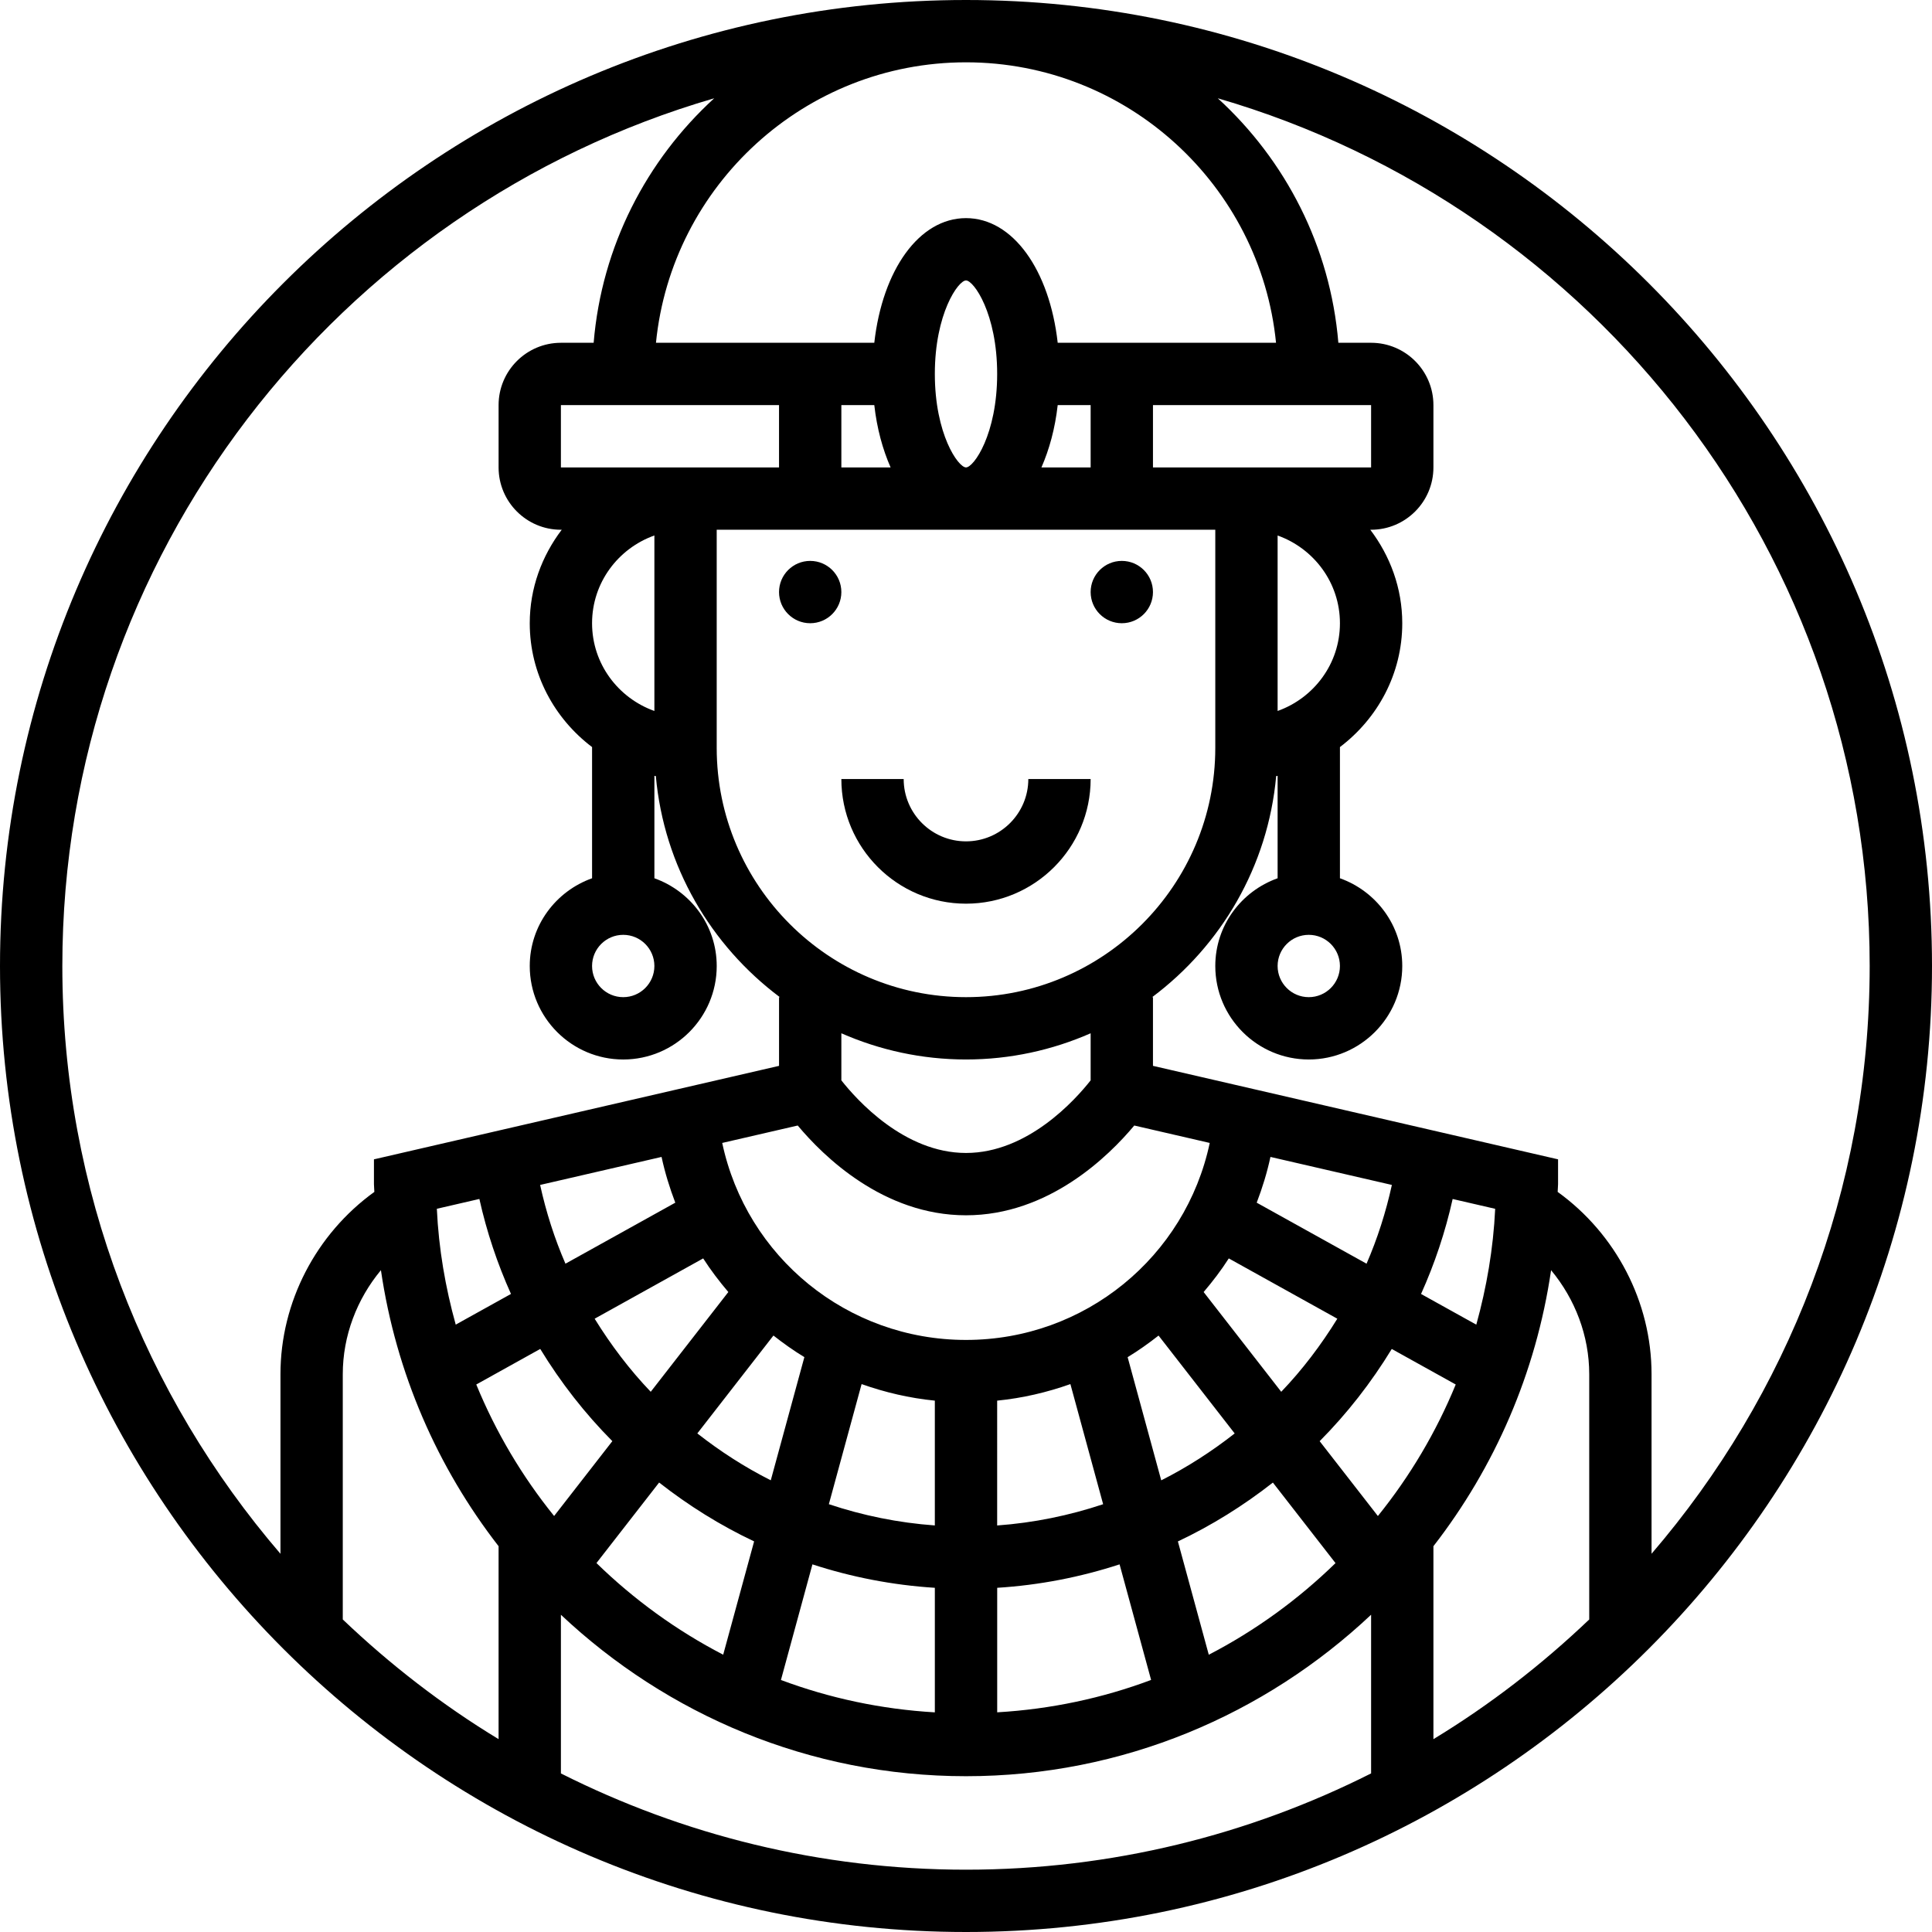 <svg height="496pt" viewBox="0 0 496 496" width="496pt" xmlns="http://www.w3.org/2000/svg"><path d="m216 152c0 4.418-3.582 8-8 8s-8-3.582-8-8 3.582-8 8-8 8 3.582 8 8zm0 0"/><path d="m296 152c0 4.418-3.582 8-8 8s-8-3.582-8-8 3.582-8 8-8 8 3.582 8 8zm0 0"/><path d="m248 232c17.648 0 32-14.352 32-32h-16c0 8.824-7.176 16-16 16s-16-7.176-16-16h-16c0 17.648 14.352 32 32 32zm0 0"/><path d="m248 0c-136.754 0-248 111.246-248 248s111.246 248 248 248 248-111.246 248-248-111.246-248-248-248zm232 248c0 57.586-21.137 110.297-56 150.895v-46.109c0-18.547-9.176-36.016-24.105-46.793.008-.672.105-1.32.105-1.992v-6.367l-104-24v-17.633h-.207c17.688-13.238 29.75-33.566 31.84-56.77.121-.023.246-.016.367-.039v26.281c-9.289 3.312-16 12.113-16 22.527 0 13.23 10.77 24 24 24s24-10.77 24-24c0-10.414-6.711-19.215-16-22.527v-33.68c9.656-7.312 16-18.785 16-31.793 0-9.039-3.129-17.297-8.207-24h.207c8.824 0 16-7.176 16-16v-16c0-8.824-7.176-16-16-16h-8.406c-2.066-24.801-13.594-46.895-30.953-62.77 96.559 28.074 167.359 117.281 167.359 222.77zm-367.848 62.328 10.918-2.52c1.891 8.496 4.633 16.641 8.113 24.383l-14.184 7.879c-2.648-9.551-4.375-19.469-4.848-29.742zm55.848-127.801c-9.289-3.312-16-12.113-16-22.527s6.711-19.215 16-22.527zm0 65.473c0 4.414-3.586 8-8 8s-8-3.586-8-8 3.586-8 8-8 8 3.586 8 8zm80-232c41.406 0 75.566 31.633 79.594 72h-56.051c-2.102-18.703-11.52-32-23.543-32s-21.441 13.297-23.543 32h-56.051c4.027-40.367 38.188-72 79.594-72zm96 232c0 4.414-3.586 8-8 8s-8-3.586-8-8 3.586-8 8-8 8 3.586 8 8zm-16-65.473v-45.047c9.289 3.312 16 12.113 16 22.527 0 10.418-6.711 19.207-16 22.52zm-32-62.527v-16h56v16zm-71.543-16c.672 6 2.152 11.375 4.184 16h-12.641v-16zm15.543-8c0-15.488 6.008-24 8-24s8 8.512 8 24-6.008 24-8 24-8-8.512-8-24zm31.543 8h8.457v16h-12.633c2.023-4.625 3.504-10 4.176-16zm-71.543 0v16h-56v-16zm-16 32h128v56c0 35.289-28.711 64-64 64s-64-28.711-64-64zm64 136c11.375 0 22.191-2.426 32-6.727v12.086c-3.945 5.008-16.152 18.641-32 18.641-15.855 0-28.07-13.648-32-18.641v-12.086c9.809 4.301 20.625 6.727 32 6.727zm-43.199 16.953c6.535 7.832 21.969 23.047 43.199 23.047s36.664-15.215 43.199-23.047l19.375 4.473c-6.199 29.238-32.055 50.574-62.574 50.574s-56.375-21.336-62.586-50.574zm148.941 100.254-14.949-19.215c7.062-7.105 13.254-15.055 18.512-23.672l16.422 9.121c-5.031 12.254-11.781 23.605-19.984 33.766zm-231.469-33.766 16.422-9.129c5.258 8.617 11.449 16.566 18.512 23.672l-14.949 19.215c-8.203-10.152-14.953-21.504-19.984-33.758zm64.711-23.738-19.922 25.609c-5.445-5.688-10.223-12.008-14.398-18.762l27.863-15.48c1.953 3.043 4.137 5.898 6.457 8.633zm11.582 11.168c2.539 1.992 5.168 3.871 7.938 5.543l-8.625 31.625c-6.695-3.375-12.992-7.438-18.855-12.039zm22.633 12.465c5.984 2.121 12.273 3.602 18.801 4.25v32.039c-9.414-.68-18.52-2.555-27.207-5.457zm34.801 4.25c6.527-.648 12.816-2.129 18.801-4.25l8.406 30.84c-8.688 2.895-17.793 4.777-27.207 5.457zm33.496-11.16c2.77-1.684 5.398-3.555 7.938-5.547l19.543 25.129c-5.871 4.602-12.16 8.664-18.855 12.039zm25.969-25.355 27.863 15.48c-4.168 6.754-8.945 13.074-14.398 18.762l-19.922-25.609c2.328-2.734 4.512-5.59 6.457-8.633zm63.543 17.008-14.184-7.879c3.48-7.742 6.223-15.887 8.113-24.383l10.918 2.52c-.48 10.266-2.207 20.184-4.848 29.742zm-28.176-15.652-28.199-15.664c1.445-3.785 2.656-7.691 3.527-11.746l31.176 7.191c-1.543 7.016-3.711 13.785-6.504 20.219zm-180.992-27.41c.871 4.047 2.082 7.961 3.527 11.746l-28.199 15.664c-2.793-6.434-4.961-13.203-6.504-20.219zm-41.84 99.938v49.535c-14.457-8.77-27.832-19.121-40-30.727v-62.969c0-9.855 3.625-19.281 9.793-26.703 3.871 26.438 14.52 50.652 30.207 70.863zm41.215-16.344c7.527 5.895 15.68 11 24.387 15.109l-7.938 29.09c-12-6.215-22.945-14.176-32.535-23.527zm39.359 21.008c10.035 3.27 20.555 5.328 31.426 6.016v31.977c-13.832-.809-27.09-3.664-39.512-8.312zm47.426 6.016c10.871-.68 21.391-2.746 31.426-6.016l8.094 29.672c-12.422 4.656-25.688 7.504-39.512 8.312v-31.969zm54.328 17.184-7.93-29.09c8.707-4.109 16.859-9.215 24.387-15.109l16.078 20.672c-9.59 9.352-20.535 17.305-32.535 23.527zm57.672-27.863c15.688-20.211 26.336-44.426 30.207-70.863 6.168 7.422 9.793 16.848 9.793 26.703v62.969c-12.168 11.605-25.543 21.957-40 30.727zm-184.648-371.723c-17.359 15.875-28.887 37.969-30.945 62.77h-8.406c-8.824 0-16 7.176-16 16v16c0 8.824 7.176 16 16 16h.207c-5.078 6.703-8.207 14.961-8.207 24 0 13.016 6.344 24.488 16 31.793v33.68c-9.289 3.312-16 12.113-16 22.527 0 13.23 10.77 24 24 24s24-10.77 24-24c0-10.414-6.711-19.215-16-22.527v-26.281c.121.023.246.016.367.039 2.09 23.211 14.152 43.531 31.84 56.77h-.207v17.633l-104 24v6.367c0 .672.098 1.32.105 1.992-14.93 10.777-24.105 28.254-24.105 46.801v46.109c-34.863-40.605-56-93.316-56-150.902 0-105.488 70.801-194.695 167.352-222.77zm-39.352 430.059v-40.738c27.215 25.617 63.762 41.449 104 41.449s76.785-15.832 104-41.457v40.738c-31.305 15.773-66.617 24.719-104 24.719s-72.695-8.945-104-24.711zm0 0"/></svg>